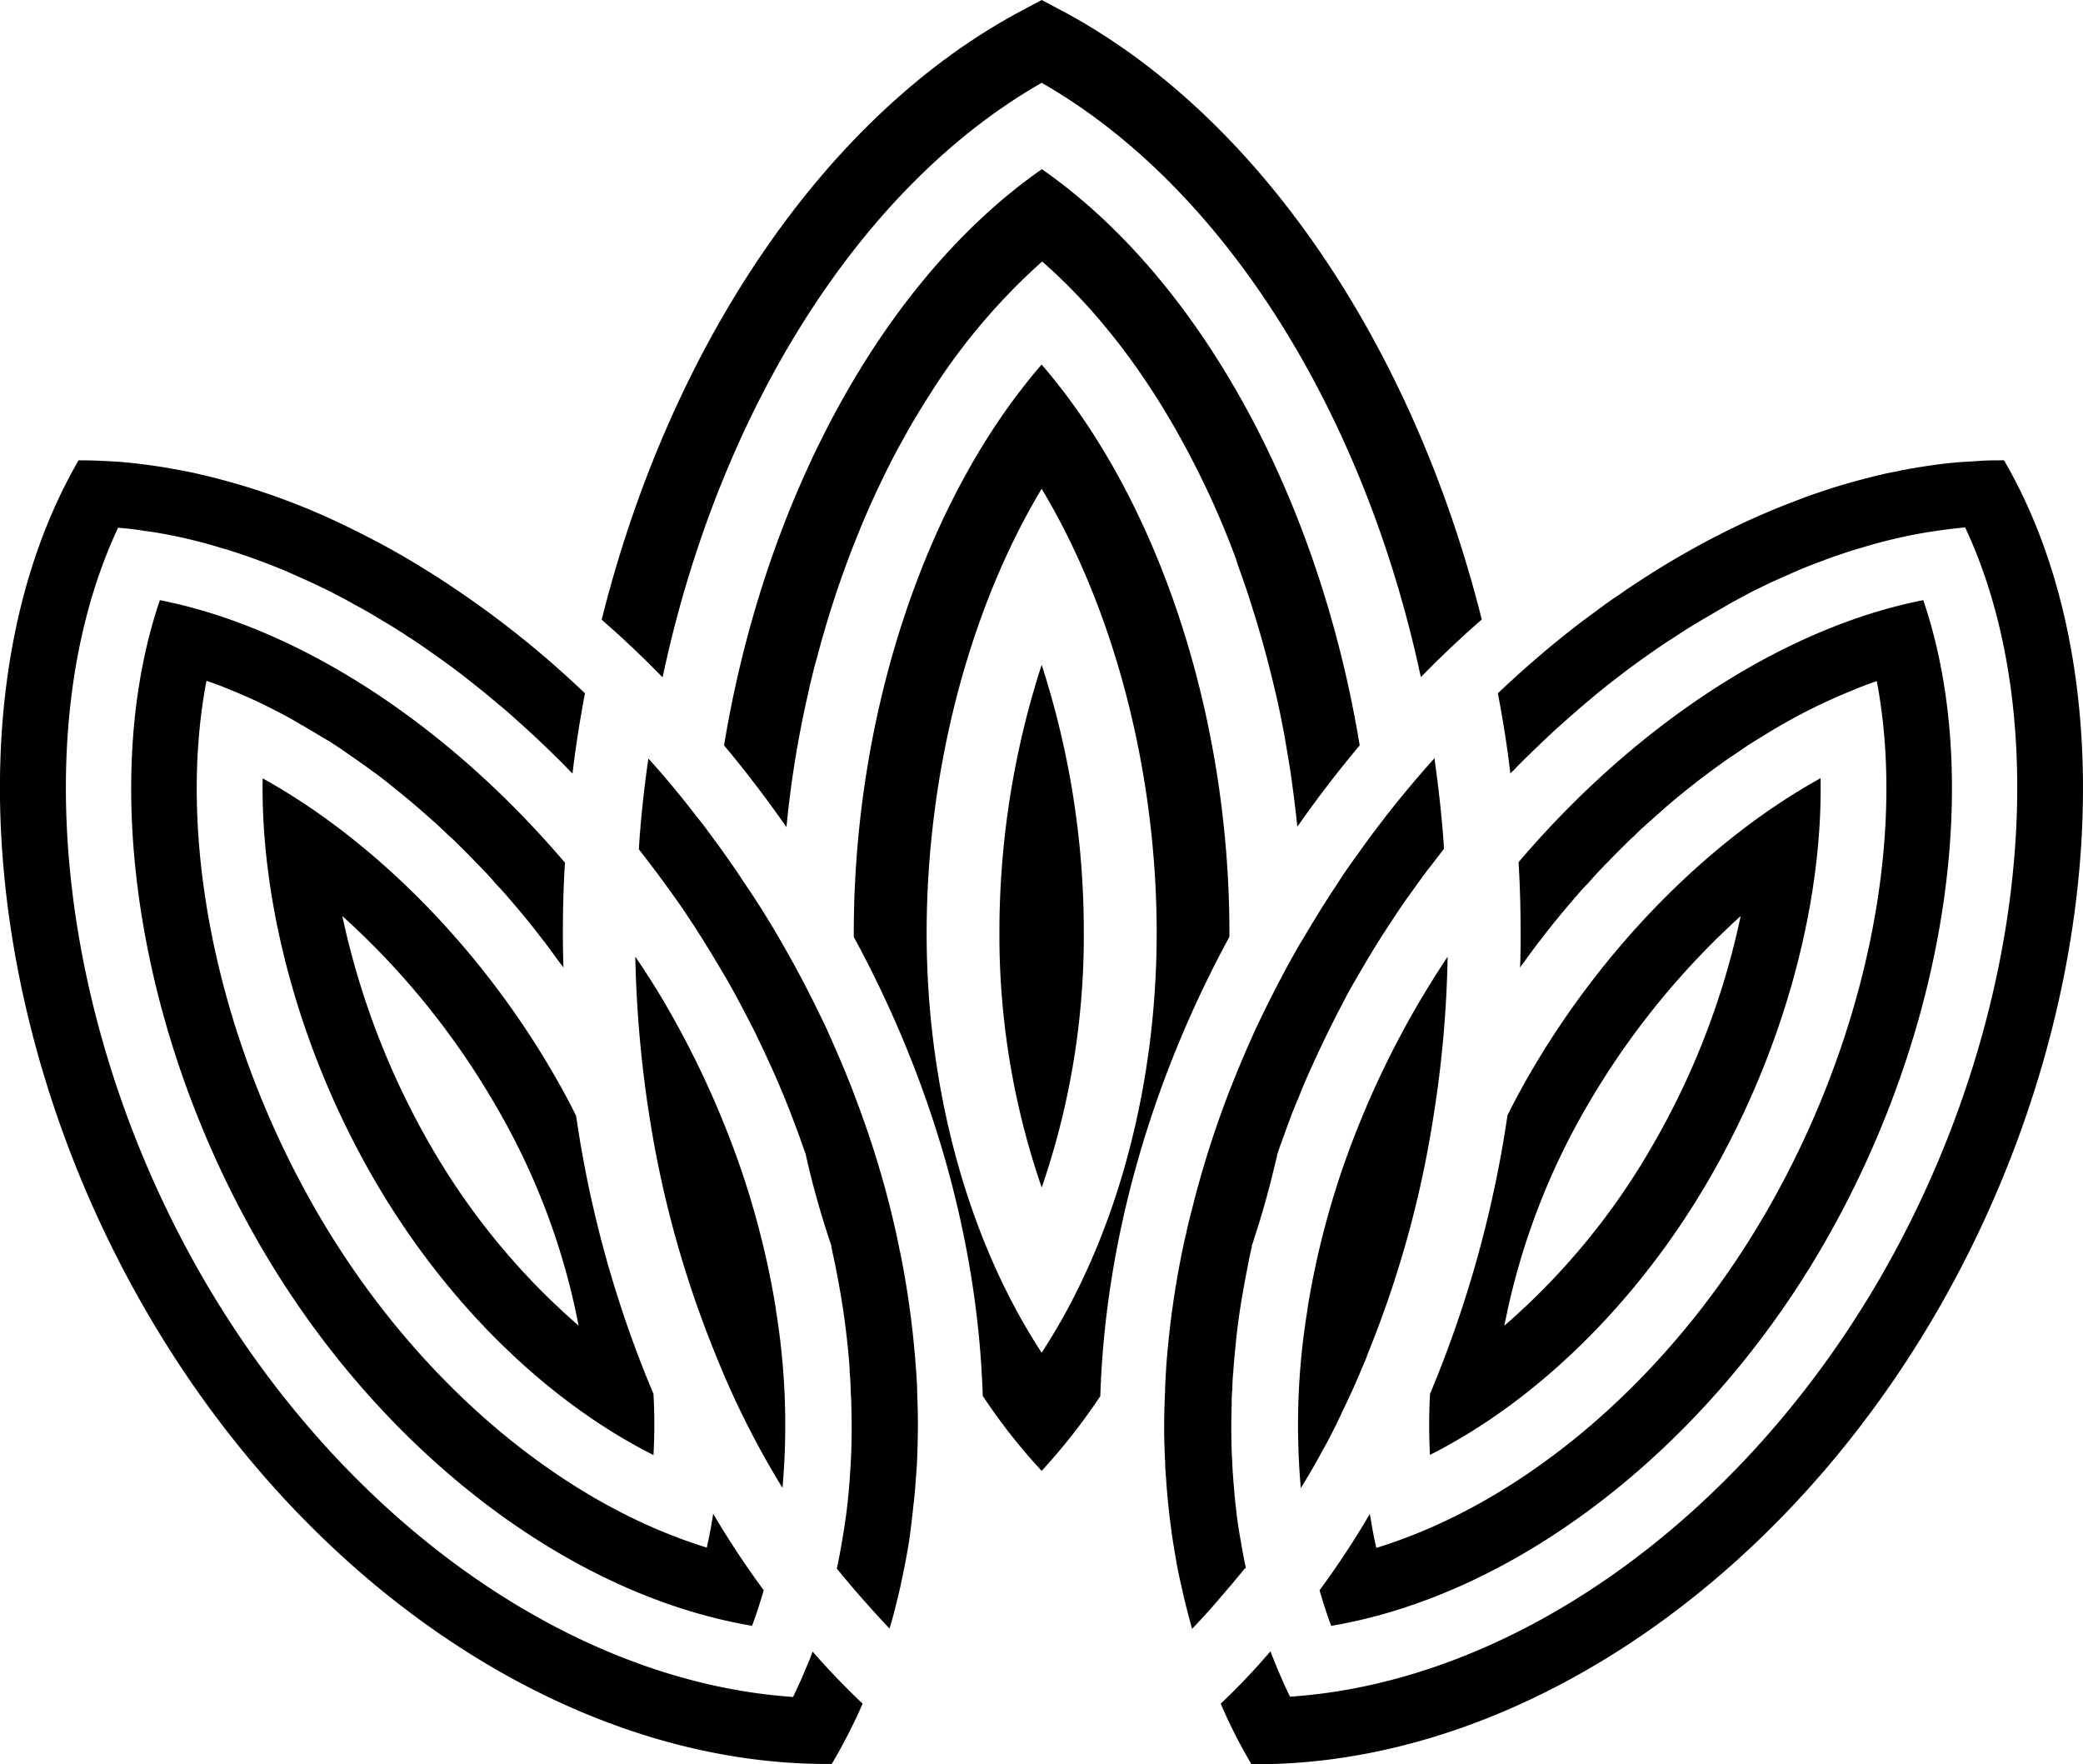 <svg xmlns="http://www.w3.org/2000/svg" viewBox="0 0 383.94 325.16"><defs><style>.cls-1{fill:#010101;}</style></defs><g id="Capa_2" data-name="Capa 2"><g id="Capa_1-2" data-name="Capa 1"><g id="Capa_2-2" data-name="Capa 2"><g id="logo"><path class="cls-1" d="M192,15.26c33.7,19.28,59.5,60.88,69.89,109.53,3.64-3.72,7.4-7.28,11.23-10.62-12.69-50.57-41.29-93.28-78-112.52L192,0,188.9,1.65c-36.72,19.24-65.36,62-78,112.56,3.83,3.33,7.59,6.9,11.23,10.62C132.45,76.18,158.25,34.54,192,15.26Z"/><path class="cls-1" d="M228.83,106c.62,1.76,1.23,3.52,1.77,5.29.26.8.49,1.61.76,2.41q2.25,7.36,4,15.07c.27,1.26.58,2.57.81,3.83l.57,2.88.69,4.14c.27,1.49.5,3,.69,4.48.38,2.76.73,5.49,1,8.28q5.46-7.81,11.5-15c-7.51-45.55-29.33-85.8-58.58-106.2-29.25,20.4-51.07,60.65-58.58,106.2q6,7.19,11.5,15.06a193.3,193.3,0,0,1,3.91-24.26c.23-1.08.46-2.11.73-3.19.31-1.26.61-2.53,1-3.79a183.7,183.7,0,0,1,6.59-20.36c.54-1.34,1.07-2.68,1.61-4s1.11-2.6,1.69-3.91c1.22-2.72,2.49-5.36,3.83-8,.58-1.11,1.15-2.22,1.77-3.3s1.3-2.38,2-3.56,1.38-2.34,2.11-3.49,1.42-2.26,2.14-3.38a114.81,114.81,0,0,1,19.75-23c10.31,9,19.36,20.93,26.72,34.78,1.07,2,2.11,4.06,3.11,6.13q3.21,6.67,5.86,13.8C228.06,103.9,228.45,104.93,228.83,106Z"/><path class="cls-1" d="M226.61,172c0-40.6-13.31-80.16-34.62-104.81C170.67,91.82,157.37,131.38,157.37,172v.69c14.91,27.45,22.89,56.71,23.77,84.58A106.61,106.61,0,0,0,192,271.09a111.42,111.42,0,0,0,10.81-13.77h0c.88-27.84,8.89-57.2,23.81-84.69ZM192,249.31c-13.46-20.55-21.2-48.34-21.2-77.33,0-29.9,7.9-59.76,21.2-81.89,13.3,22.13,21.2,52,21.2,81.89C213.19,201,205.45,228.76,192,249.31Z"/><path class="cls-1" d="M184.21,172a142.67,142.67,0,0,0,7.8,46.87A142.37,142.37,0,0,0,199.77,172,159.76,159.76,0,0,0,192,122.53,160.1,160.1,0,0,0,184.21,172Z"/><path class="cls-1" d="M149.78,304.4c-.35,1-.73,1.92-1.15,2.88s-.73,1.8-1.15,2.68-.84,1.88-1.3,2.8C105.35,310,63.29,280.33,37.33,235.4,10.65,189.2,4.67,133.72,21.77,97.26c1.26.12,2.53.23,3.76.42s2.45.35,3.64.54A94,94,0,0,1,41,101.06c1.23.34,2.42.73,3.64,1.15s2.15.73,3.23,1.15c1.49.54,3,1.15,4.52,1.76l3.72,1.65c1.11.5,2.22,1,3.33,1.57.85.39,1.69.81,2.53,1.27,1.15.57,2.34,1.23,3.49,1.88,1.5.8,3,1.65,4.41,2.53a1.92,1.92,0,0,1,.46.27c1.5.88,3,1.8,4.45,2.76.38.26.8.53,1.19.76,1.61,1.08,3.14,2.15,4.71,3.26,1.73,1.23,3.45,2.49,5.18,3.84,2,1.57,4.06,3.22,6.06,4.94,1.26,1,2.49,2.11,3.71,3.22,1.73,1.53,3.45,3.14,5.14,4.76,1.42,1.38,2.84,2.75,4.22,4.21l.54.54c.57-5,1.38-9.93,2.29-14.8A180.78,180.78,0,0,0,81,106.62c-1.42-.92-2.88-1.8-4.29-2.69-2.69-1.61-5.37-3.14-8.06-4.52-1.11-.57-2.22-1.15-3.33-1.69A127.53,127.53,0,0,0,36,87.22c-1.61-.35-3.22-.65-4.83-.92-.77-.15-1.53-.27-2.3-.38s-1.54-.23-2.3-.31c-1-.15-2-.27-3-.35-1.45-.15-2.91-.23-4.36-.3-1.62-.08-3.15-.12-4.72-.12C-8.63,124.67-3.8,188.47,26.83,241.45c29.79,51.6,79.13,84.08,126.48,83.66A100.27,100.27,0,0,0,159,314Q154.21,309.46,149.78,304.4Z"/><path class="cls-1" d="M169,270c.11-2.19.15-4.41.19-6.67v-.7q0-2.7-.12-5.4c0-1.61-.11-3.18-.23-4.79a168.85,168.85,0,0,0-2.79-21c-.24-1.07-.43-2.11-.66-3.18a175.82,175.82,0,0,0-6-21.24q-1-2.82-2.07-5.64c-1.34-3.49-2.8-6.94-4.37-10.43-.5-1.15-1-2.26-1.57-3.37-2.22-4.64-4.64-9.24-7.25-13.76,0-.08-.11-.19-.15-.27q-3.27-5.7-6.9-11c-.77-1.19-1.57-2.38-2.42-3.57-1.07-1.57-2.18-3.1-3.33-4.64l-1-1.38c-.66-.88-1.31-1.72-2-2.56-2.84-3.69-5.75-7.21-8.82-10.59-.8,5.52-1.41,11.08-1.76,16.72,2.34,3,4.6,6,6.79,9.12,1.07,1.46,2.07,3,3.06,4.49s2,3.14,3,4.75,2,3.34,3,5c1.57,2.68,3,5.4,4.41,8.12.61,1.19,1.23,2.34,1.76,3.53,2.38,4.91,4.53,9.81,6.41,14.8.46,1.19.91,2.41,1.34,3.6.34,1,.65,1.88,1,2.8v.08a160.31,160.31,0,0,0,4.6,16.41,1,1,0,0,1,.11.46c.08,0,.08.07,0,.11.31,1.42.61,2.8.88,4.18s.54,2.8.77,4.18c.61,3.49,1.07,7,1.42,10.43.11,1.22.23,2.49.3,3.72a2.72,2.72,0,0,1,0,.57c.12,1,.16,2.07.19,3.11s.12,1.87.12,2.79c.11,3.53.09,7-.08,10.47-.07,1.23-.15,2.45-.23,3.64-.19,2.42-.42,4.83-.77,7.21-.19,1.38-.42,2.72-.65,4.1-.27,1.61-.57,3.22-.92,4.83a.06.06,0,0,1,0,.08c1.61,2,3.15,3.8,4.76,5.64h0c1.65,1.84,3.26,3.65,4.94,5.41.42-1.38.81-2.8,1.15-4.22.31-1.22.62-2.49.89-3.72.3-1.38.57-2.72.84-4.1s.5-2.72.73-4.1c.3-2.19.57-4.37.8-6.63.15-1.19.27-2.38.35-3.57S168.91,271.24,169,270Z"/><path class="cls-1" d="M29.47,110.61c-11.23,33-4.33,79.43,18.37,118.73,21.81,37.76,56.7,64.56,90.78,70.31.81-2.15,1.5-4.33,2.15-6.56a162.82,162.82,0,0,1-9.32-14.1c-.15,1.07-.34,2.1-.53,3.14s-.42,2.07-.65,3.1c-27.38-8.43-54.21-31.32-71.93-62C40,191.46,32.5,154.46,38.06,125.48c1.46.5,2.88,1,4.34,1.65l.88.34c1.19.5,2.34,1,3.52,1.54,1.73.8,3.42,1.65,5.1,2.53,1.19.61,2.34,1.26,3.53,2a6.85,6.85,0,0,1,.84.46c1.31.77,2.61,1.57,4,2.38s2.88,1.88,4.33,2.88,2.88,2,4.3,3.06c.07,0,.11.08.19.12,1.38,1,2.72,2.11,4.06,3.18s2.8,2.3,4.18,3.49l2.88,2.53c.88.8,1.76,1.65,2.64,2.49a15.73,15.73,0,0,1,1.46,1.38c1.23,1.19,2.45,2.42,3.64,3.68a6.88,6.88,0,0,1,.54.54c1,1,1.92,2,2.84,3.1.65.66,1.26,1.34,1.84,2,2.45,2.8,4.83,5.68,7.09,8.67a.67.67,0,0,1,.23.27l2.87,3.91a3,3,0,0,1,.5.69c-.07-2.11-.11-4.22-.11-6.37,0-4.37.11-8.7.38-13C82.53,133.61,55.35,115.74,29.47,110.61Z"/><path class="cls-1" d="M123.1,185.86q-2.82-4.89-6-9.54a217.92,217.92,0,0,0,2.65,29.75h0A195.88,195.88,0,0,0,132,249.92h0a159.82,159.82,0,0,0,12.23,24.31A131.26,131.26,0,0,0,143,241.34a.22.22,0,0,0,0-.16,157,157,0,0,0-9.27-33.35h0A170.38,170.38,0,0,0,123.1,185.86Z"/><path class="cls-1" d="M48.41,143.46c-.38,23.35,6.9,50.3,20.44,73.72,13.11,22.7,31.74,41,51.6,51a100.88,100.88,0,0,0,0-11.27,208.88,208.88,0,0,1-14.26-51.25c-1.26-2.57-2.64-5.1-4.1-7.63C88.55,174.59,68.85,154.77,48.41,143.46Zm58.24,100.87a129.13,129.13,0,0,1-27.3-33.2A145.64,145.64,0,0,1,63.1,168.84a143.88,143.88,0,0,1,28.44,35.23,128.06,128.06,0,0,1,15.11,40.26Z"/><path class="cls-1" d="M369.38,84.84c-1.57,0-3.15,0-4.72.12s-2.91.15-4.37.3c-2.6.23-5.25.62-7.89,1.08a6.78,6.78,0,0,0-1,.19,11.66,11.66,0,0,0-1.54.31c-.88.15-1.8.34-2.68.53a.37.37,0,0,0-.27.08c-1.45.31-2.87.69-4.29,1.07-2.45.65-4.87,1.38-7.32,2.23-1.08.34-2.15.72-3.22,1.15a137.83,137.83,0,0,0-16.26,7.2c-1.42.73-2.84,1.49-4.25,2.3-3.8,2.11-7.56,4.45-11.28,6.94-.73.46-1.41,1-2.14,1.46-1.27.84-2.53,1.76-3.76,2.68s-2.76,2-4.1,3.07c-2.84,2.19-5.6,4.49-8.32,6.86-1,.89-2,1.77-3,2.69s-1.92,1.76-2.88,2.68c.92,4.87,1.73,9.82,2.3,14.8a3.45,3.45,0,0,1,.54-.54c1.38-1.46,2.8-2.83,4.22-4.21,1.61-1.54,3.22-3.07,4.87-4.53s3.29-2.91,5-4.33c1.49-1.27,3-2.49,4.6-3.72l.46-.34c1.72-1.35,3.41-2.61,5.18-3.84,1.26-.92,2.57-1.8,3.87-2.68l1.57-1c2-1.34,4.1-2.64,6.21-3.83,1.15-.69,2.26-1.34,3.41-2s2.42-1.34,3.65-2c.84-.46,1.68-.88,2.52-1.27,1.12-.57,2.23-1.07,3.34-1.57l3.72-1.65c1.49-.61,3-1.22,4.52-1.76,1.08-.42,2.15-.81,3.22-1.15,1.23-.42,2.42-.81,3.64-1.15a95.17,95.17,0,0,1,11.89-2.84c1.19-.19,2.41-.38,3.64-.54s2.49-.3,3.76-.42c17.06,36.46,11.08,91.94-15.57,138.14-25.95,44.93-68,74.64-108.87,77.36-.47-.92-.89-1.84-1.31-2.8s-.8-1.8-1.15-2.68-.8-1.92-1.15-2.88A124.64,124.64,0,0,1,225,314a96.62,96.62,0,0,0,5.67,11.16c47.35.42,96.69-32.06,126.48-83.66C387.74,188.47,392.57,124.67,369.38,84.84Z"/><path class="cls-1" d="M229.64,289c-.35-1.61-.65-3.26-.92-4.91-.27-1.34-.46-2.68-.66-4.06-.07-.54-.15-1.11-.19-1.69-.19-1.34-.3-2.72-.42-4.1-.15-1.69-.27-3.37-.34-5.06-.19-3.45-.19-6.94-.08-10.47a20.94,20.94,0,0,1,.12-2.72,31,31,0,0,1,.19-3.33v-.19c.11-1.42.23-2.84.38-4.26.31-3.34.77-6.71,1.38-10.08.23-1.38.5-2.8.77-4.18s.53-2.8.88-4.18a.11.11,0,0,1,0-.14h0v-.08h0c.19-.5.34-1,.49-1.53.42-1.27.85-2.57,1.23-3.91.69-2.3,1.34-4.64,1.92-7,.34-1.34.65-2.68,1-4.06v-.19c.27-.77.5-1.54.81-2.3.54-1.54,1.11-3.11,1.69-4.64,0-.12.11-.27.15-.43.42-1.07.88-2.18,1.34-3.25.77-2,1.65-4,2.57-6,.61-1.38,1.27-2.76,1.92-4.14s1.34-2.73,2-4.07,1.38-2.64,2.07-4,1.53-2.79,2.34-4.17q1.5-2.59,3-5.07c1.11-1.8,2.26-3.56,3.41-5.32.84-1.27,1.68-2.53,2.57-3.8.65-.88,1.26-1.73,1.88-2.61.8-1.11,1.61-2.22,2.45-3.29s1.72-2.23,2.57-3.34c-.35-5.6-1-11.16-1.76-16.68q-6.22,6.9-11.85,14.5c-.73,1-1.42,1.91-2.07,2.87-1.46,2-2.88,4-4.22,6.13-1.15,1.73-2.26,3.46-3.37,5.26-1,1.65-2,3.29-3,5h0a.44.44,0,0,0-.12.15.15.15,0,0,1-.07.12c-2.61,4.52-5,9.12-7.25,13.76-.54,1.11-1.08,2.22-1.57,3.37-1.57,3.45-3,6.94-4.37,10.43q-1.09,2.82-2.07,5.64c-1,2.87-1.92,5.75-2.76,8.62-.58,2-1.15,4-1.65,6s-1,3.8-1.38,5.68a1.66,1.66,0,0,1-.12.42A167.06,167.06,0,0,0,215,251.35c-.11,1.76-.23,3.56-.26,5.36-.12,2.23-.16,4.45-.16,6.64v.07c0,2.11.08,4.18.19,6.25,0,1,.08,1.88.16,2.8.15,2.41.38,4.75.65,7.09.19,1.5.38,3,.61,4.49s.46,2.76.69,4.1.54,2.72.85,4.06c.57,2.69,1.26,5.37,2,8,1.69-1.77,3.33-3.57,4.94-5.45s3.18-3.71,4.76-5.67Z"/><path class="cls-1" d="M336.14,229.34c22.66-39.3,29.6-85.69,18.36-118.73-25.84,5.09-53.06,23-74.6,48.3.27,4.33.38,8.7.38,13.07,0,2.15,0,4.26-.11,6.37a3.8,3.8,0,0,1,.5-.69c.95-1.33,1.91-2.64,2.87-3.91a.67.67,0,0,1,.23-.27c2.26-3,4.64-5.87,7.09-8.67a26.74,26.74,0,0,1,1.84-2c.92-1.07,1.88-2.11,2.84-3.1a3.45,3.45,0,0,1,.54-.54c1.19-1.26,2.41-2.49,3.64-3.68a17.27,17.27,0,0,1,1.46-1.38c.95-1,2-1.92,3-2.8s2.22-2,3.33-2.95,2.23-1.88,3.34-2.76c1.41-1.15,2.87-2.26,4.33-3.34s2.8-2.07,4.22-3,2.87-2,4.37-2.88c1.3-.81,2.6-1.61,3.91-2.38a106.6,106.6,0,0,1,13.91-6.82c1.42-.61,2.88-1.15,4.34-1.65,5.52,29-2,66-20.32,97.76-17.68,30.67-44.51,53.56-71.92,62-.35-1.45-.62-2.91-.89-4.37-.07-.57-.19-1.18-.3-1.76V279a156.47,156.47,0,0,1-9.28,14.1c.65,2.23,1.34,4.41,2.15,6.56C279.44,293.9,314.33,267.1,336.14,229.34Z"/><path class="cls-1" d="M249.27,256.25c.92-2.07,1.8-4.14,2.68-6.25v-.11A194.94,194.94,0,0,0,264.18,206h0a209.15,209.15,0,0,0,2.65-29.67c-2.07,3.1-4.07,6.32-5.95,9.58a169.76,169.76,0,0,0-10.62,21.93h0A156.24,156.24,0,0,0,241,241.18a.43.43,0,0,0,0,.16,130.64,130.64,0,0,0-1.23,32.93c1.07-1.73,2.1-3.49,3.11-5.29.23-.42.49-.88.72-1.34,1-1.73,1.88-3.45,2.76-5.22C247.31,260.39,248.31,258.32,249.27,256.25Z"/><path class="cls-1" d="M277.87,205.49a212.84,212.84,0,0,1-14.3,51.45V257a.09.09,0,0,0,0,.07,107.76,107.76,0,0,0,0,11.08c19.82-10,38.45-28.29,51.56-51,13.53-23.42,20.86-50.37,20.44-73.72-20.44,11.31-40.1,31.13-53.64,54.56-1.42,2.45-2.76,4.94-4,7.43Zm14.53-1.42a146.05,146.05,0,0,1,28.44-35.23,143.47,143.47,0,0,1-16.25,42.29,128.39,128.39,0,0,1-27.3,33.2,129.38,129.38,0,0,1,15.11-40.26Z"/></g></g></g></g></svg>